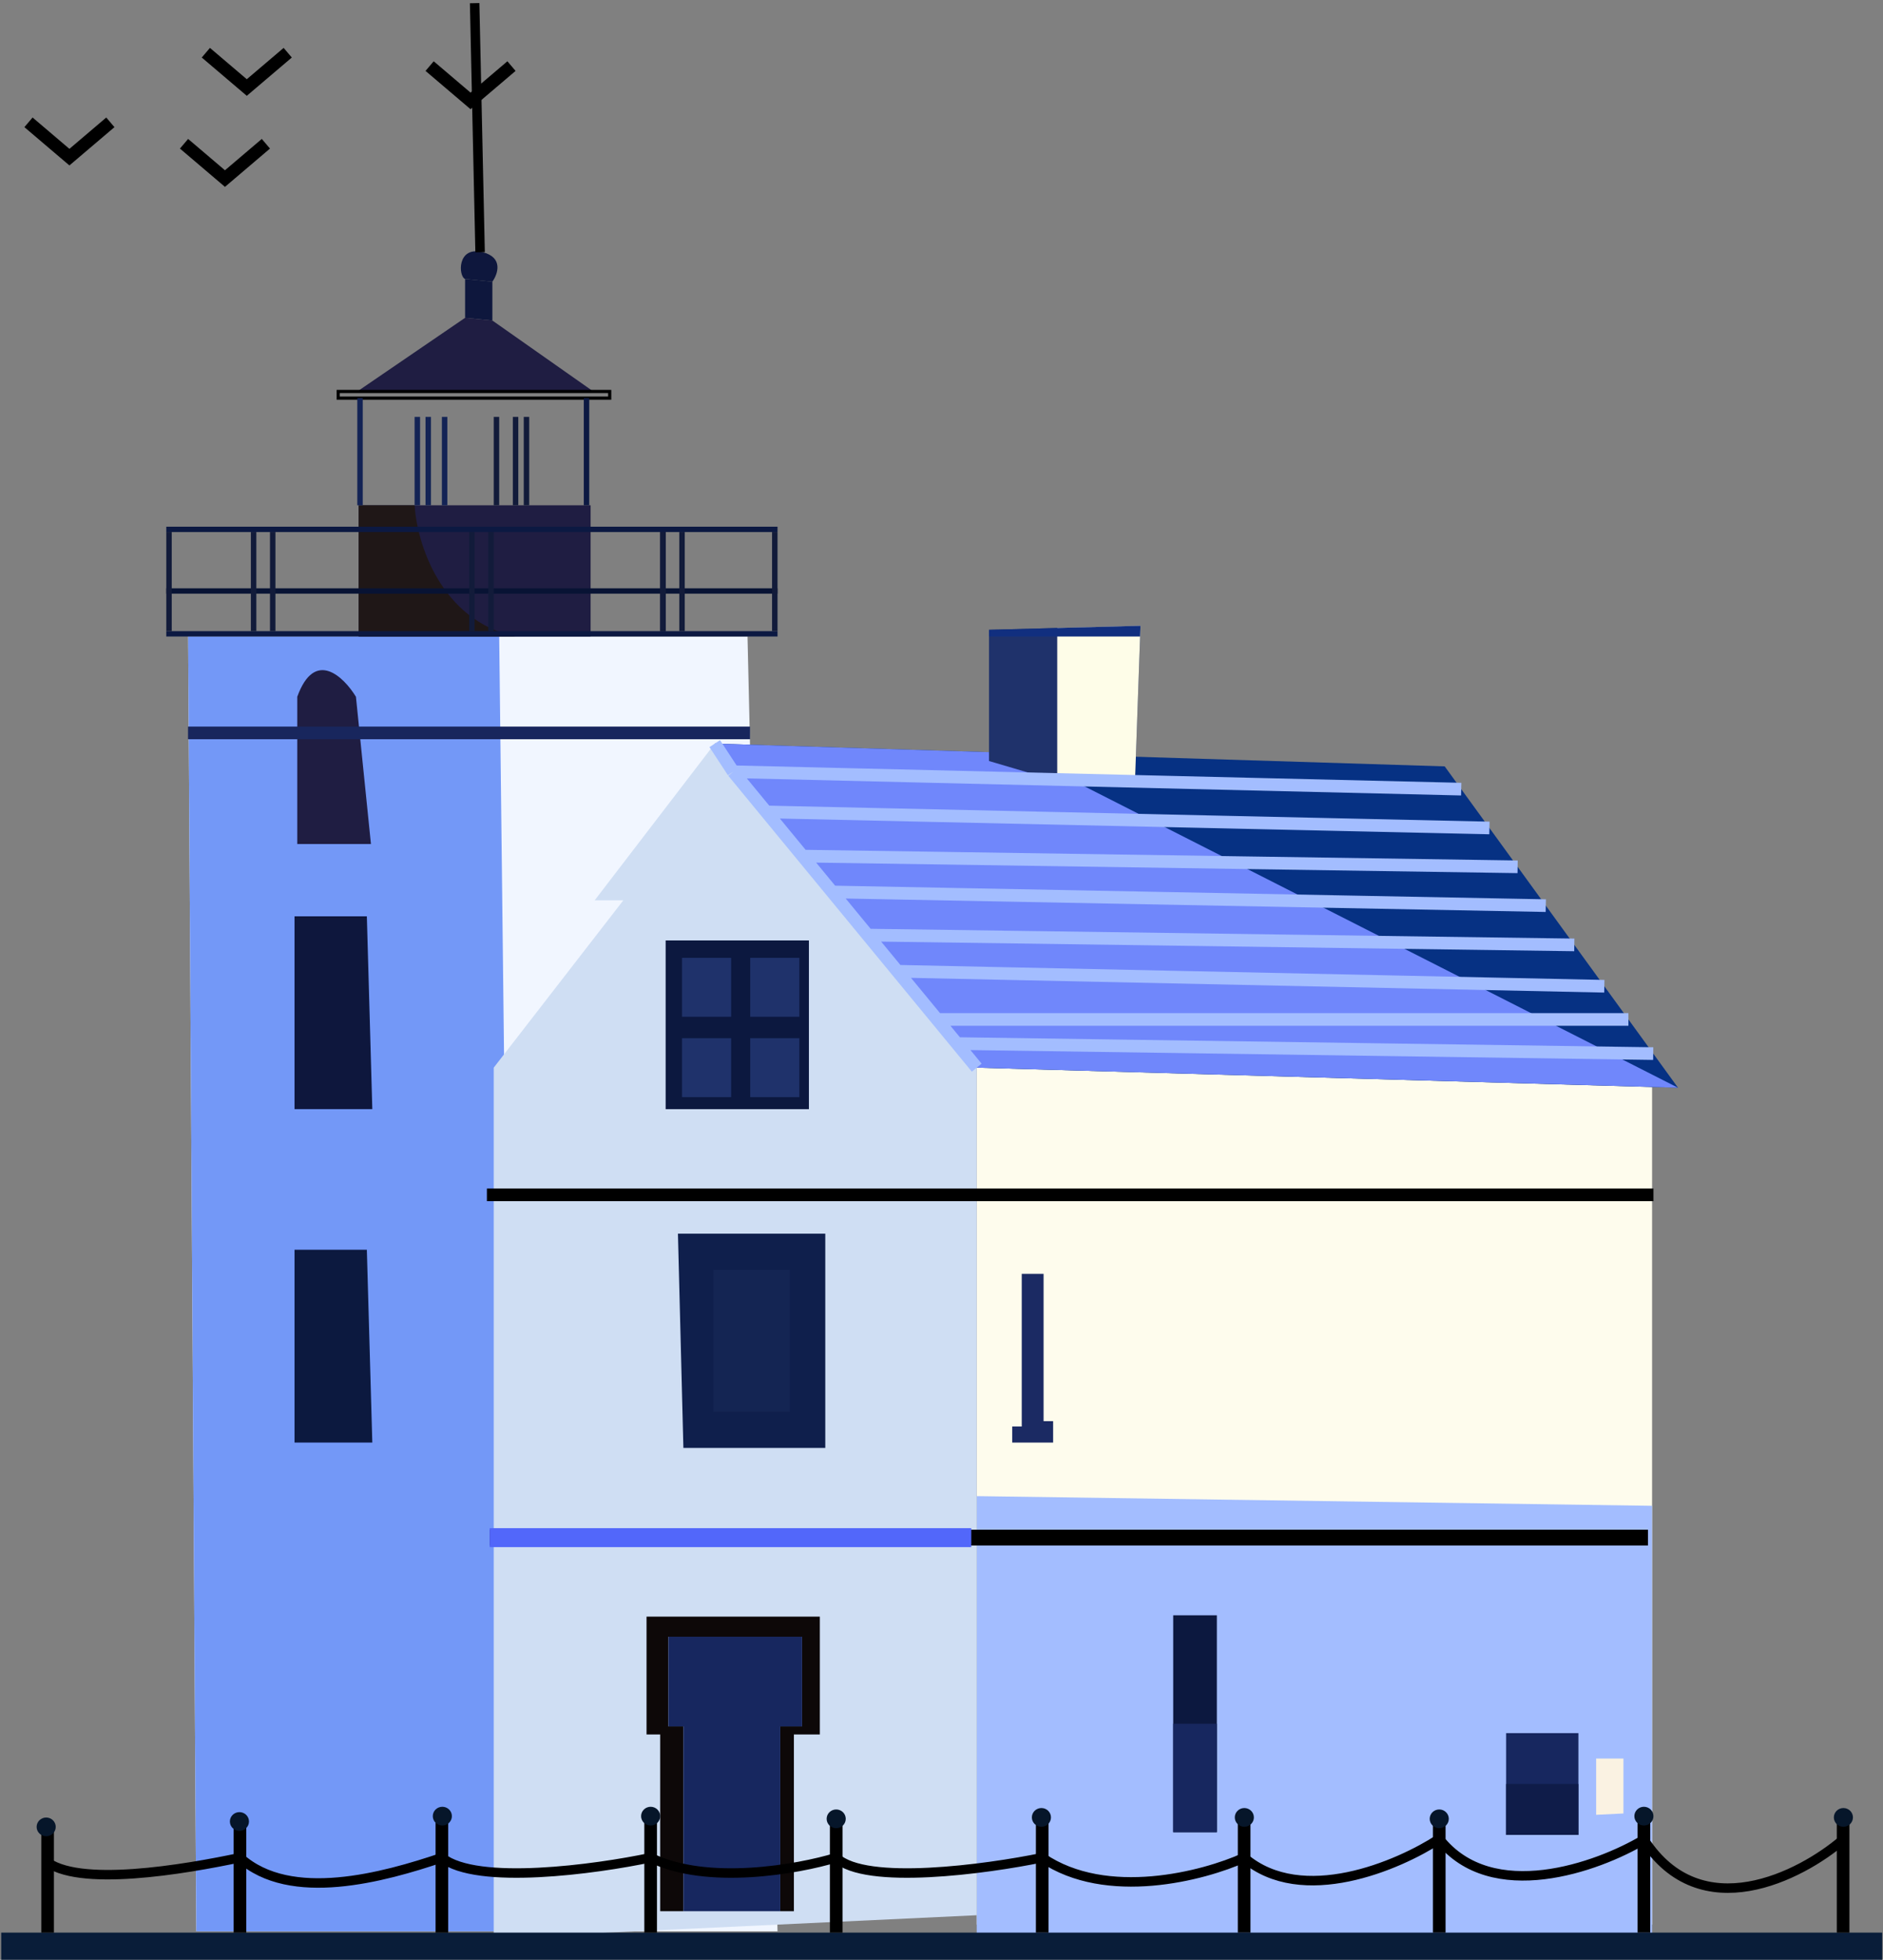 <svg width="596" height="620" viewBox="0 0 596 620" fill="none" xmlns="http://www.w3.org/2000/svg">
<rect x="0" y="0" width="596" height="620" fill="#808080" stroke="none"/>
<path d="M246.099 610.998L236.599 201.367L59.542 201.367L62.133 610.998H246.099Z" fill="#F1F6FF"/>
<path d="M309.149 608.881V337.77L522.913 343.89V608.881H309.149Z" fill="#FEFCED"/>
<path d="M59.542 201.367L62.133 610.998H162.753L158.003 201.367H59.542Z" fill="#7398F7"/>
<path d="M186.936 159.855H113.522V201.369H186.936V159.855Z" fill="#1F1D42"/>
<path d="M113.522 159.855V201.369H163.184C139.346 196.285 131.947 171.575 131.227 159.855H113.522Z" fill="#1F1717"/>
<path d="M155.844 89.111L147.207 88.264C145.048 87.417 144.616 77.674 152.821 79.792C159.385 81.486 157.571 86.711 155.844 89.111Z" fill="#0E173D"/>
<path d="M155.844 89.112L147.207 88.265V100.549L155.844 101.397V89.112Z" fill="#0E173D"/>
<path d="M147.206 100.548L155.843 101.396L187.8 123.847H113.091L147.206 100.548Z" fill="#1F1D42"/>
<path d="M330.31 403.007H323.4V451.298H320.377V456.381H333.333V449.604H330.31V403.007Z" fill="#1B2A63"/>
<path d="M522.913 612.269H309.149V473.325L522.913 476.385V612.269Z" fill="#A3BDFF"/>
<path d="M457.272 242.458L226.234 235.257L309.149 337.77L531.118 344.124L457.272 242.458Z" fill="#063183"/>
<path d="M309.149 337.77L531.118 344.124L322.536 238.258L226.234 235.257L309.149 337.77Z" fill="#7087FB"/>
<path d="M226.234 235.257L309.149 337.77V605.915L156.275 613.117V476.291V337.77L197.301 284.819H188.232L226.234 235.257Z" fill="#CFDEF3"/>
<path d="M256.032 297.527H210.688V350.902H256.032V297.527Z" fill="#0C183F"/>
<rect x="215.87" y="303.033" width="15.546" height="18.639" fill="#1F326B"/>
<rect x="237.463" y="303.033" width="15.546" height="18.639" fill="#1F326B"/>
<rect x="237.463" y="328.451" width="15.546" height="18.639" fill="#1F326B"/>
<path d="M113.092 123.846H187.801H192.984V125.964H107.046V123.846H113.092Z" stroke="black"/>
<path d="M154.117 378.012H310.013H523.345" stroke="black" stroke-width="4"/>
<path d="M154.982 486.457H307.423H521.619" stroke="black" stroke-width="5"/>
<path d="M154.982 486.457H307.423" stroke="#5267FA" stroke-width="6"/>
<rect x="215.87" y="328.451" width="15.546" height="18.639" fill="#1F326B"/>
<path d="M116.113 289.901H93.225V350.901H117.841L116.113 289.901Z" fill="#0E173D"/>
<path d="M116.113 395.381H93.225V456.381H117.841L116.113 395.381Z" fill="#0C193F"/>
<path d="M117.41 267.027H94.09V220.43C99.618 205.18 108.773 214.076 112.66 220.43L117.41 267.027Z" fill="#1F1D42"/>
<path d="M359.245 247.118H334.629L313.037 240.763V201.368V199.25L334.629 198.677L360.972 197.979L360.853 201.368L359.245 247.118Z" fill="#1F326B"/>
<path d="M359.245 247.118H334.629V201.368V198.677L360.972 197.979L360.853 201.368L359.245 247.118Z" fill="#FEFDE8"/>
<path d="M313.037 199.25L334.629 198.677L360.972 197.979L360.853 201.368H334.629H313.037V199.25Z" fill="#112F7F"/>
<rect x="184.779" y="125.966" width="1.727" height="33.889" fill="#0C1942"/>
<rect x="246.099" y="166.632" width="1.694" height="193.467" transform="rotate(90 246.099 166.632)" fill="#0C1942"/>
<rect x="246.099" y="199.673" width="1.694" height="193.467" transform="rotate(90 246.099 199.673)" fill="#0C1942"/>
<path d="M59.509 231.867H159.266H237.402" stroke="#18265D" stroke-width="4"/>
<rect x="246.099" y="186.118" width="1.694" height="193.467" transform="rotate(90 246.099 186.118)" fill="#081334"/>
<rect x="113.091" y="125.966" width="1.727" height="33.889" fill="#132355"/>
<rect x="131.228" y="131.895" width="1.727" height="27.958" fill="#132355"/>
<rect x="134.683" y="131.895" width="1.727" height="27.958" fill="#132355"/>
<rect x="139.865" y="131.895" width="1.727" height="27.958" fill="#132355"/>
<path d="M226.234 235.257L232.059 244.153M309.149 337.77L302.87 330.145M232.059 244.153L462.503 249.66M232.059 244.153L242.523 256.861M242.523 256.861L471.426 261.944M242.523 256.861L254.035 270.84M254.035 270.84L480.349 274.229M254.035 270.84L263.373 282.18M263.373 282.18L489.272 286.514M263.373 282.18L274.615 295.833M274.615 295.833L498.297 298.939M274.615 295.833L284.033 307.27M284.033 307.27L507.798 312.019M284.033 307.27L296.591 322.52M296.591 322.52H515.425M296.591 322.52L302.87 330.145M302.87 330.145L523.272 333.322" stroke="#A3BDFF" stroke-width="4"/>
<rect x="85.454" y="168.327" width="1.727" height="31.347" fill="#121B3A"/>
<rect x="52.633" y="168.327" width="1.727" height="31.347" fill="#121B3A"/>
<rect x="244.372" y="168.327" width="1.727" height="31.347" fill="#121B3A"/>
<path d="M385.155 511.026H371.336V579.651H385.155V511.026Z" fill="#0C183F"/>
<path d="M371.336 579.651H385.155V545.339H371.336V579.651Z" fill="#17275F"/>
<path d="M499.594 548.304H476.706V580.499H499.594V548.304Z" fill="#17275F"/>
<path d="M151.958 79.791L150.231 1" stroke="black" stroke-width="3"/>
<rect x="215.008" y="168.327" width="1.727" height="31.347" fill="#121B3A"/>
<rect x="154.548" y="168.327" width="1.727" height="31.347" fill="#121B3A"/>
<rect x="79.407" y="168.327" width="1.727" height="31.347" fill="#121B3A"/>
<rect x="208.961" y="168.327" width="1.727" height="31.347" fill="#121B3A"/>
<rect x="208.961" y="168.327" width="1.727" height="31.347" fill="#121B3A"/>
<rect x="148.504" y="168.327" width="1.727" height="31.347" fill="#121B3A"/>
<rect x="162.322" y="131.895" width="1.727" height="27.958" fill="#121B3A"/>
<rect x="165.776" y="131.895" width="1.727" height="27.958" fill="#121B3A"/>
<rect x="156.275" y="131.895" width="1.727" height="27.958" fill="#121B3A"/>
<path d="M476.706 580.499H499.594V564.402H476.706V580.499Z" fill="#0F1C49"/>
<path d="M513.844 556.353H505.207V574.145L513.844 573.721V556.353Z" fill="#FAF2E2"/>
<path d="M204.642 511.449V548.727H208.96V604.643H216.302V546.185H211.551V517.804H253.872V546.185H246.963V604.643H251.281V548.727H259.486V511.449H204.642Z" fill="#0D0808"/>
<path d="M246.965 546.186V604.644H216.304V546.186H211.553V517.804H253.874V546.186H246.965Z" fill="#17275F"/>
<path d="M595.736 611.421H0.381V620H595.736V611.421Z" fill="#091D39"/>
<path d="M583.374 611.422V576.686M520.324 576.686V611.422M455.547 576.686V611.422M393.793 576.686V611.422M329.88 576.686V611.422M264.671 576.686V611.422M205.94 576.686V611.422M139.867 576.686V611.422M75.954 576.686V611.422M15.064 576.686V611.422" stroke="black" stroke-width="4"/>
<path d="M583.373 582C569.842 593.579 538.289 609.789 520.324 582C505.641 590.755 472.13 602.78 455.547 581.769C442.591 590.241 412.103 603.288 393.793 587.699C380.981 593.489 350.263 601.594 329.88 587.699C312.03 591.371 273.999 596.511 264.671 587.699C252.579 591.371 223.904 596.511 205.94 587.699C188.522 591.371 150.922 596.511 139.867 587.699C121.442 593.912 91.933 602.102 75.954 587.699C58.571 591.371 24.204 597.311 14.143 588.5" stroke="black" stroke-width="3"/>
<ellipse cx="583.467" cy="574.965" rx="3.023" ry="2.965" fill="#06162A"/>
<ellipse cx="520.324" cy="574.568" rx="3.023" ry="2.965" fill="#06162A"/>
<ellipse cx="455.547" cy="575.416" rx="3.023" ry="2.965" fill="#06162A"/>
<ellipse cx="393.851" cy="574.965" rx="3.023" ry="2.965" fill="#06162A"/>
<ellipse cx="329.626" cy="574.965" rx="3.023" ry="2.965" fill="#06162A"/>
<ellipse cx="264.67" cy="575.416" rx="3.023" ry="2.965" fill="#06162A"/>
<ellipse cx="205.94" cy="574.568" rx="3.023" ry="2.965" fill="#06162A"/>
<ellipse cx="140.009" cy="574.568" rx="3.023" ry="2.965" fill="#06162A"/>
<ellipse cx="75.784" cy="576.262" rx="3.023" ry="2.965" fill="#06162A"/>
<ellipse cx="14.617" cy="577.965" rx="3.023" ry="2.965" fill="#06162A"/>
<path d="M58.248 45.479L71.204 56.493L84.159 45.479" stroke="black" stroke-width="4"/>
<path d="M9.017 38.702L21.972 49.715L34.928 38.702" stroke="black" stroke-width="4"/>
<path d="M65.157 16.675L78.113 27.689L91.068 16.675" stroke="black" stroke-width="4"/>
<path d="M135.981 20.91L148.936 31.924L161.892 20.91" stroke="black" stroke-width="4"/>
<path d="M261.216 390.298H214.577L216.304 458.076H261.216V390.298Z" fill="#0F1F4C"/>
<path d="M249.988 401.736H225.805V446.638H249.988V401.736Z" fill="#142553"/>
</svg>
